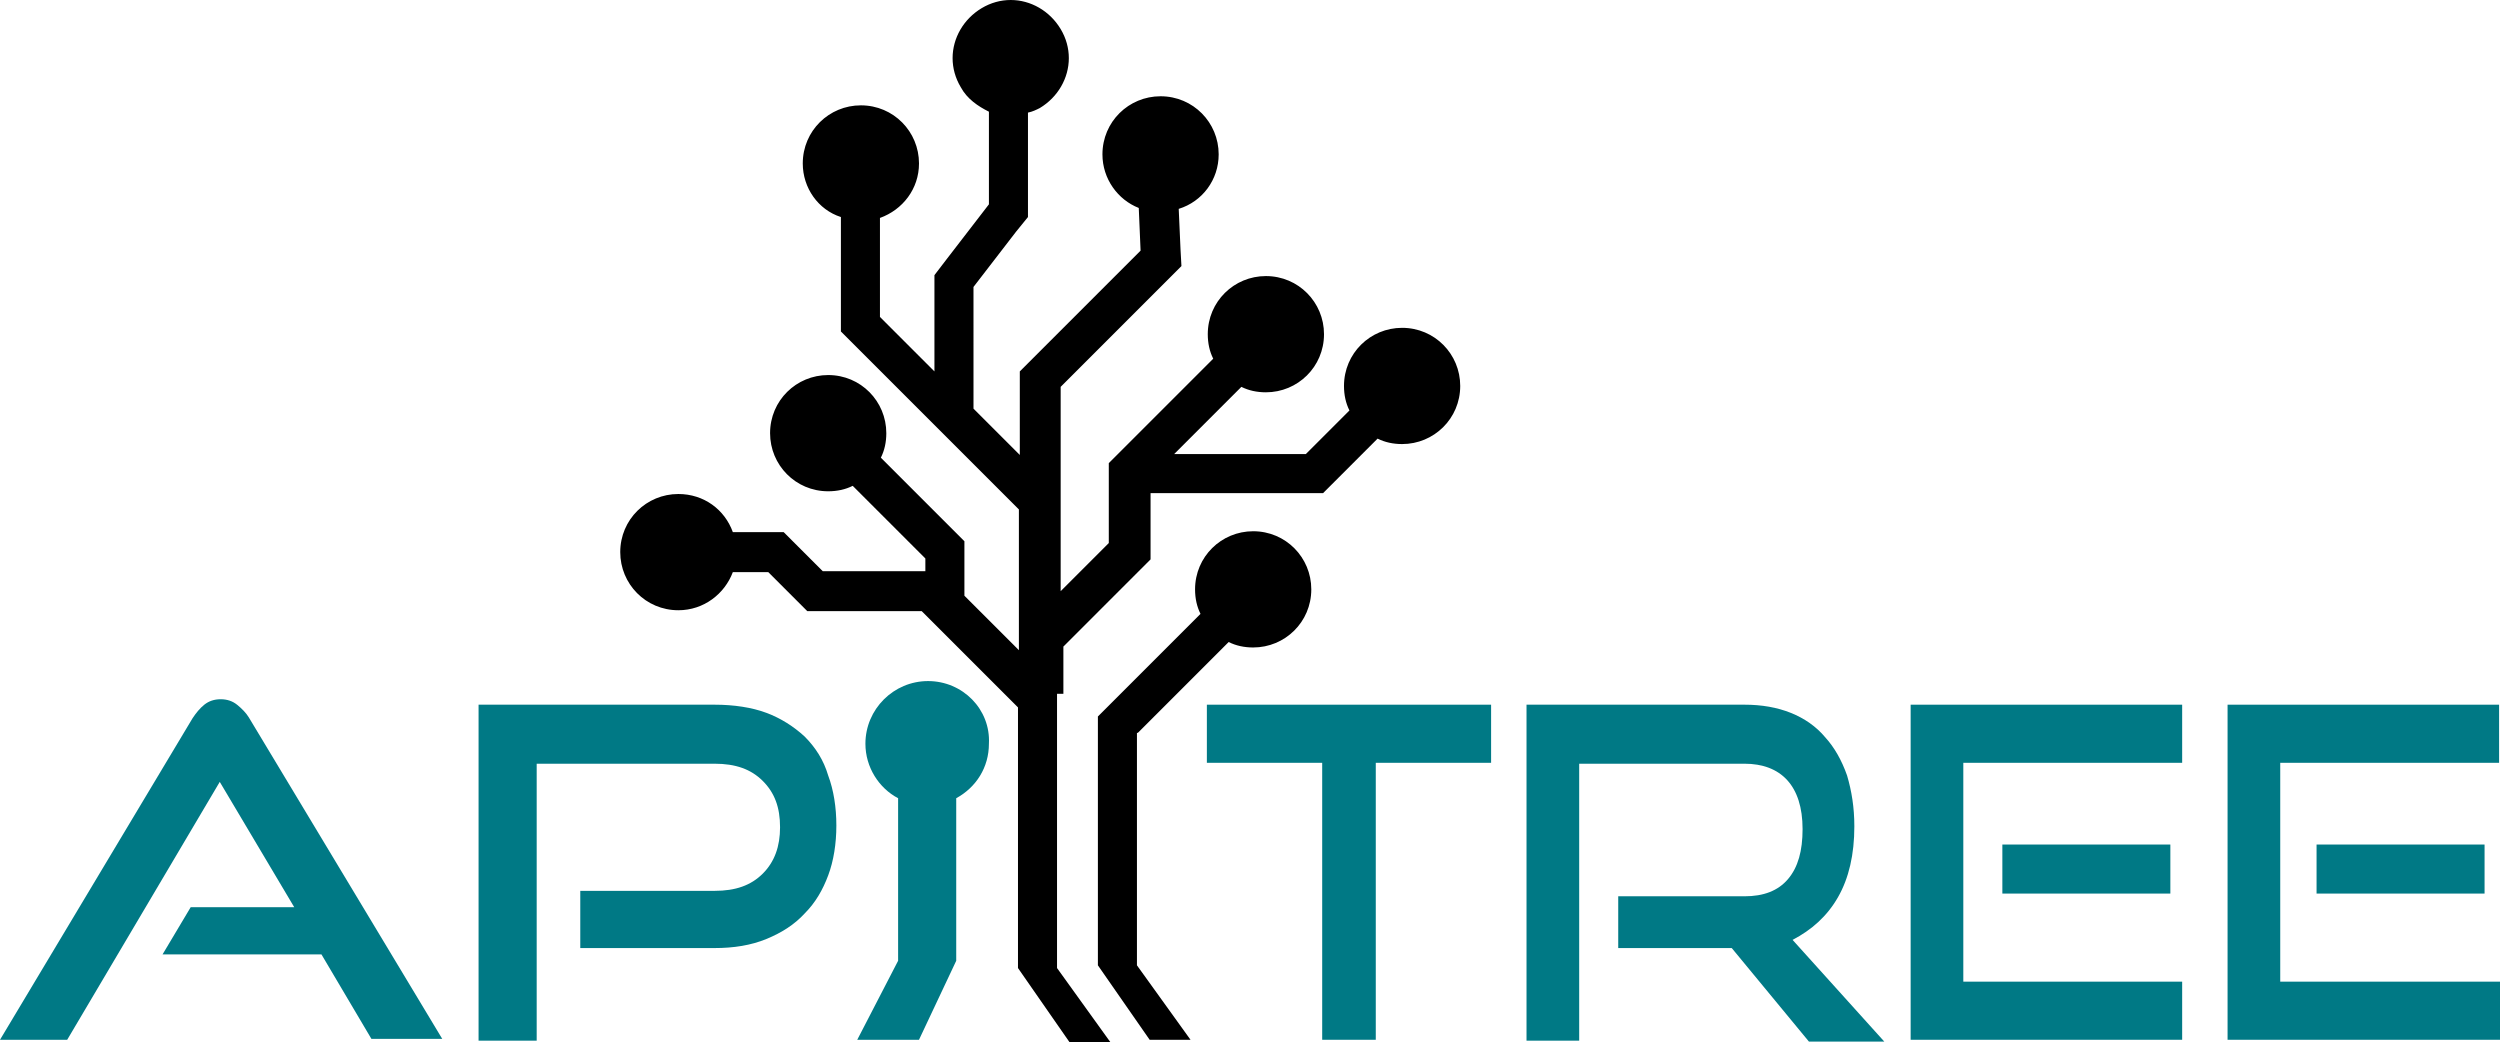 <svg xmlns="http://www.w3.org/2000/svg" height="114.8" width="275.3" viewBox="0 0 275.3 114.8" y="0px" x="0px" version="1.1">
    <defs id="defs37"/>
    <style id="style2" type="text/css">
        .st0{fill:none;}
        .st1{fill:#007985;}
        .st2{fill:#000000;}
    </style>
    <switch transform="translate(-75,-155.4)" id="switch32">
        <g id="g30">
            <g id="g28">
                <path
                        id="path4"
                        d="m 170.5,175.4 v 0 c -0.1,0 -0.3,0 -0.4,0 0.1,0 0.2,0 0.4,0 z"
                        class="st0"/>
                <path
                        id="path6"
                        d="m 177.2,230.4 c -3.8,0 -6.9,3.1 -6.9,6.9 0,2.6 1.5,4.9 3.6,6 v 17.9 l -4.5,8.7 h 6.8 l 4.1,-8.7 v -17.9 c 2.2,-1.2 3.6,-3.4 3.6,-6 0.2,-3.8 -2.9,-6.9 -6.7,-6.9 z"
                        class="st1"/>
                <path
                        id="path8"
                        d="m 200.3,236.1 10,-10 c 0.8,0.4 1.7,0.6 2.7,0.6 3.5,0 6.4,-2.8 6.4,-6.4 0,-3.5 -2.8,-6.4 -6.4,-6.4 -3.5,0 -6.4,2.8 -6.4,6.4 0,1 0.2,1.9 0.6,2.7 l -10.5,10.5 -0.4,0.4 -0.4,0.4 v 1.8 25.6 l 5.7,8.2 h 3.7 0.8 l -5.9,-8.2 v -25.6 z"
                        class="st2"/>
                <path
                        id="path10"
                        d="m 192.1,231.8 v -0.6 -4.6 l 8.5,-8.5 1.1,-1.1 v -1.1 -6.2 h 17.8 0.6 0.6 l 0.3,-0.3 5.7,-5.7 c 0.8,0.4 1.7,0.6 2.7,0.6 3.5,0 6.4,-2.8 6.4,-6.4 0,-3.5 -2.8,-6.4 -6.4,-6.4 -3.5,0 -6.4,2.8 -6.4,6.4 0,1 0.2,1.9 0.6,2.7 l -4.8,4.8 h -14.5 l 7.4,-7.4 c 0.8,0.4 1.7,0.6 2.7,0.6 3.5,0 6.4,-2.8 6.4,-6.4 0,-3.5 -2.8,-6.4 -6.4,-6.4 -3.5,0 -6.4,2.8 -6.4,6.4 0,1 0.2,1.9 0.6,2.7 l -10.4,10.4 -1.1,1.1 v 2.2 6.6 l -5.3,5.3 v -9.2 -1.8 -11.5 l 12.1,-12.1 1.2,-1.2 -0.1,-1.8 -0.2,-4.5 c 2.6,-0.8 4.4,-3.2 4.4,-6 0,-3.5 -2.8,-6.4 -6.4,-6.4 -3.5,0 -6.4,2.8 -6.4,6.4 0,2.7 1.7,5 4,5.9 l 0.2,4.7 -12.9,12.9 -0.4,0.4 v 1.8 7.4 l -5.1,-5.1 V 187 l 4.7,-6.1 1.3,-1.6 v -1.8 -9.7 c 0.5,-0.1 0.9,-0.3 1.3,-0.5 2,-1.2 3.2,-3.3 3.2,-5.5 0,-1.1 -0.3,-2.2 -0.9,-3.2 -1.2,-2 -3.3,-3.2 -5.5,-3.2 -1.1,0 -2.2,0.3 -3.2,0.9 -2,1.2 -3.2,3.3 -3.2,5.5 0,1.1 0.3,2.2 0.9,3.2 0.7,1.3 1.9,2.1 3.1,2.7 v 10.2 l -4.7,6.1 -1.3,1.7 v 1.2 9.4 l -6,-6 v -10.9 c 2.5,-0.9 4.3,-3.2 4.3,-6 0,-3.5 -2.8,-6.4 -6.4,-6.4 -3.5,0 -6.4,2.8 -6.4,6.4 0,2.7 1.7,5.1 4.2,5.9 v 11 1.6 l 1.2,1.2 18.4,18.4 v 13.4 1.3 0.8 l -6,-6 v -3.9 -2.1 l -9.2,-9.2 c 0.4,-0.8 0.6,-1.7 0.6,-2.7 0,-3.5 -2.8,-6.4 -6.4,-6.4 -3.5,0 -6.4,2.8 -6.4,6.4 0,3.5 2.8,6.4 6.4,6.4 1,0 1.9,-0.2 2.7,-0.6 l 8,8 v 1.4 h -11.3 l -3.7,-3.7 -0.6,-0.6 h -1.5 -4.1 c -0.9,-2.5 -3.2,-4.2 -6,-4.2 -3.5,0 -6.4,2.8 -6.4,6.4 0,3.5 2.8,6.4 6.4,6.4 2.8,0 5.1,-1.8 6,-4.2 h 3.9 l 3.3,3.3 1,1 h 2.2 10.4 l 0.4,0.4 1.2,1.2 9,9 V 262 l 5.7,8.2 h 3.7 0.8 l -5.9,-8.2 v -30.2 z m -21.6,-56.4 c -0.2,0 -0.3,0 -0.4,0 0.1,0 0.2,0 0.4,0 z"
                        class="st2"/>
                <a
                        id="a3907">
                    <path
                            class="st1"
                            d="m 101.1,233 c -0.5,-0.4 -1.1,-0.6 -1.8,-0.6 -0.7,0 -1.3,0.2 -1.8,0.6 -0.5,0.4 -0.9,0.9 -1.3,1.5 L 75,269.9 h 7.4 l 16.8,-28.4 8.2,13.8 H 96 l -3.1,5.2 h 17.5 l 5.5,9.3 h 7.8 l -21.3,-35.4 c -0.3,-0.5 -0.8,-1 -1.3,-1.4 z"
                            id="path12"/>
                </a>
                <path
                        id="path14"
                        d="m 163.6,236.5 c -1.2,-1.1 -2.6,-2 -4.2,-2.6 -1.6,-0.6 -3.6,-0.9 -5.7,-0.9 h -26 v 37 h 6.4 v -30.5 h 19.6 c 2.3,0 4,0.6 5.3,1.9 1.3,1.3 1.9,2.9 1.9,5.1 0,2.1 -0.6,3.8 -1.9,5.1 -1.3,1.3 -3,1.9 -5.3,1.9 h -14.8 v 6.3 h 14.8 c 2.1,0 4,-0.3 5.7,-1 1.7,-0.7 3.1,-1.6 4.2,-2.8 1.2,-1.2 2,-2.6 2.6,-4.2 0.6,-1.6 0.9,-3.5 0.9,-5.5 0,-2 -0.3,-3.9 -0.9,-5.5 -0.5,-1.7 -1.4,-3.1 -2.6,-4.3 z"
                        class="st1"/>
                <polygon
                        id="polygon16"
                        points="220.6,269.9 226.5,269.9 226.5,239.4 239.2,239.4 239.2,233 207.9,233 207.9,239.4 220.6,239.4 "
                        class="st1"/>
                <path
                        id="path18"
                        d="m 277.4,254.2 c 1.2,-2.1 1.8,-4.7 1.8,-7.8 0,-2.1 -0.3,-3.9 -0.8,-5.6 -0.6,-1.7 -1.4,-3.1 -2.4,-4.2 -1,-1.2 -2.3,-2.1 -3.8,-2.7 -1.5,-0.6 -3.2,-0.9 -5.1,-0.9 h -24 v 37 h 5.8 v -30.5 h 18.2 c 2,0 3.6,0.6 4.7,1.8 1.1,1.2 1.7,3 1.7,5.4 0,2.4 -0.5,4.2 -1.6,5.5 -1.1,1.3 -2.7,1.9 -4.8,1.9 h -13.9 v 5.7 h 12.5 l 8.5,10.3 h 8.3 l -10.1,-11.2 c 2.1,-1.1 3.8,-2.6 5,-4.7 z"
                        class="st1"/>
                <polygon
                        id="polygon20"
                        points="315.3,233 285.4,233 285.4,269.9 315.3,269.9 315.3,263.5 291.2,263.5 291.2,239.4 315.3,239.4 "
                        class="st1"/>
                <rect
                        id="rect22"
                        height="5.4"
                        width="18.5"
                        class="st1"
                        y="248.4"
                        x="295.5"/>
                <rect
                        id="rect24"
                        height="5.4"
                        width="18.5"
                        class="st1"
                        y="248.4"
                        x="330.1"/>
                <polygon
                        id="polygon26"
                        points="350.2,239.4 350.2,233 320.3,233 320.3,269.9 350.3,269.9 350.3,263.5 326.1,263.5 326.1,239.4 "
                        class="st1"/>
            </g>
        </g>
    </switch>
</svg>